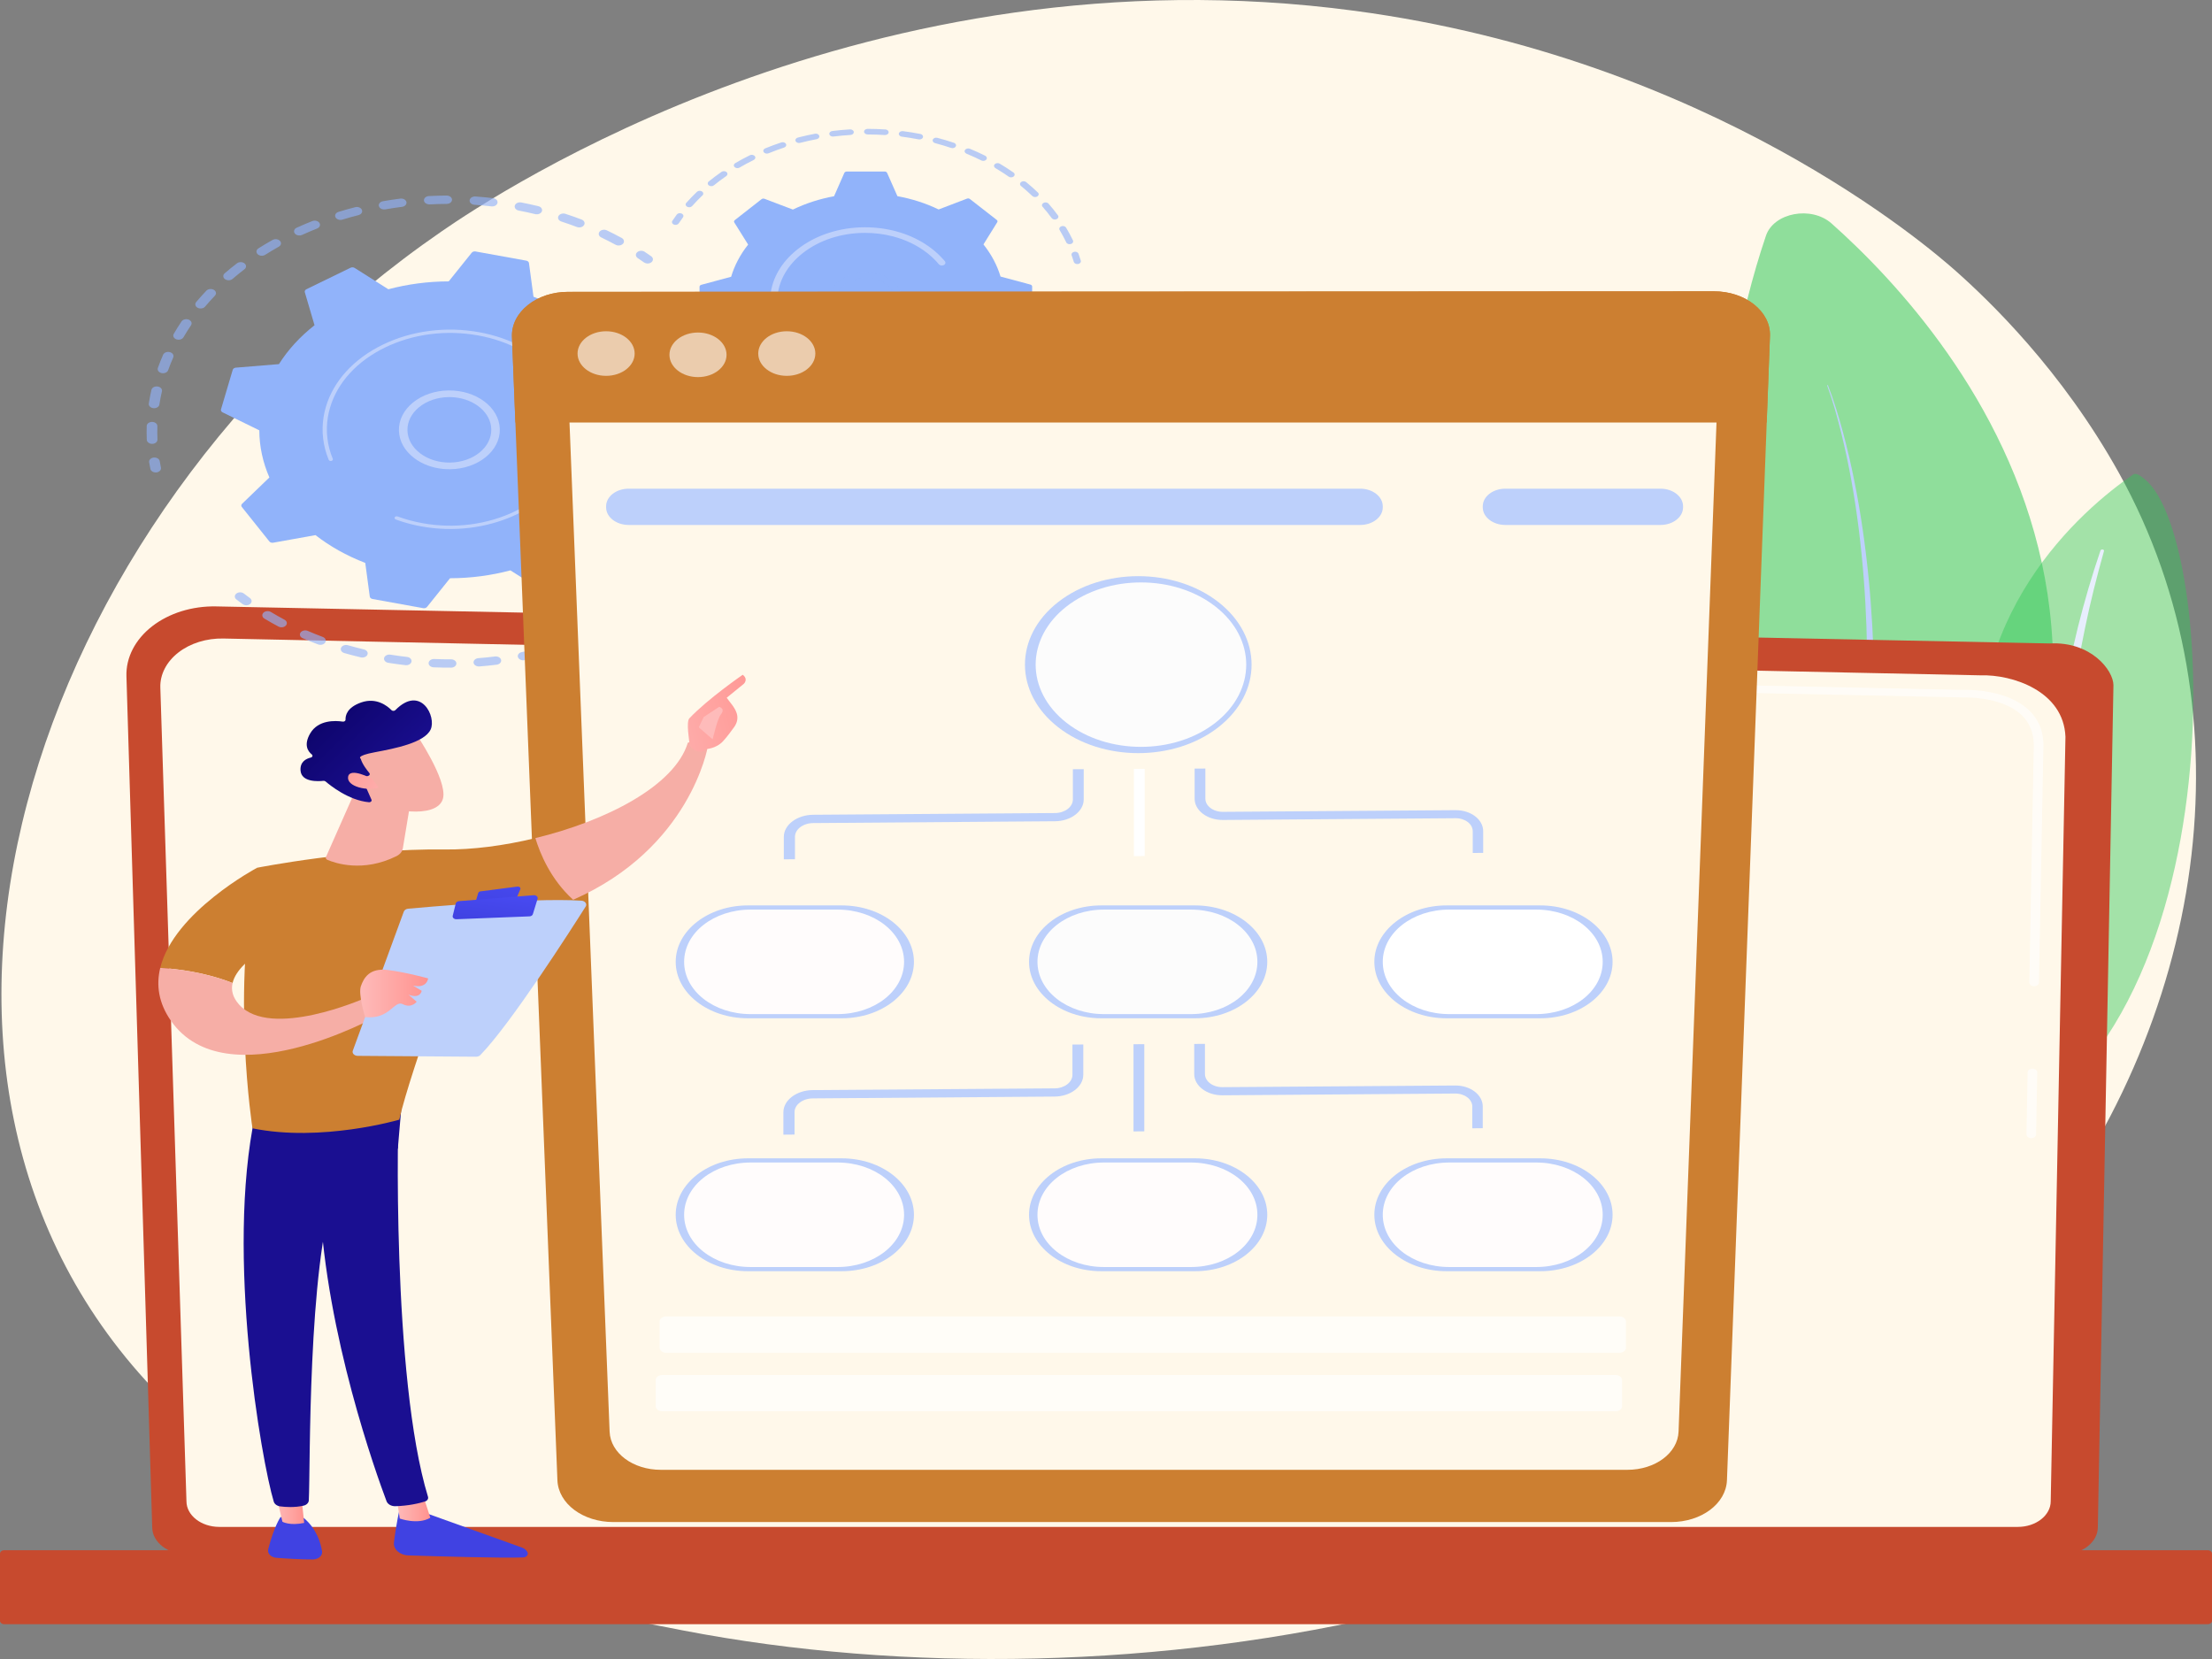 <svg width="288" height="216" viewBox="0 0 288 216" fill="none" xmlns="http://www.w3.org/2000/svg">
<rect x="0" y="0" width="288" height="216" fill="#808080" stroke="none"/>
<path d="M263.152 163.014C224.602 210.634 146.122 223.309 88.949 212.285C73.338 209.275 41.929 203.218 20.855 181.741C-19.617 140.495 2.912 67.736 57.542 30.095C64.577 25.247 113.019 -7.065 176.387 1.409C222.782 7.614 251.177 32.211 254.617 35.263C258.963 39.118 268.434 48.173 275.888 61.587C293.403 93.104 287.242 133.257 263.152 163.014Z" fill="#FFF8EA"/>
<path opacity="0.45" d="M279.224 62.382C278.763 62.021 278.149 61.489 277.737 61.774C271.072 66.368 254.96 80.1 257.977 103.863C261.763 133.677 253.018 144.632 242.385 151.354C244.688 151.472 249.053 151.518 253.949 150.242C291.877 140.358 289.103 70.087 279.224 62.382Z" fill="#34C85A"/>
<path d="M273.937 71.742C273.002 75.072 272.155 78.41 271.472 81.763C270.766 85.112 270.196 88.473 269.767 91.838C269.354 95.203 269.027 98.572 268.892 101.941C268.736 105.309 268.775 108.673 268.83 112.05C268.859 115.426 268.915 118.826 268.502 122.254C268.095 125.675 267.134 129.129 265.361 132.375C264.918 133.184 264.453 133.99 263.93 134.77C263.427 135.557 262.876 136.329 262.308 137.093C261.162 138.618 259.881 140.093 258.462 141.496C255.614 144.295 252.212 146.784 248.488 148.897C248.096 149.119 247.548 149.069 247.264 148.785C246.985 148.506 247.064 148.105 247.438 147.881L247.441 147.879C248.328 147.346 249.207 146.808 250.052 146.242C250.48 145.964 250.892 145.672 251.31 145.387C251.714 145.09 252.133 144.805 252.525 144.5C254.117 143.299 255.599 142.019 256.95 140.667C259.667 137.976 261.873 134.983 263.574 131.885C264.402 130.329 265.077 128.734 265.586 127.111C266.094 125.488 266.437 123.837 266.653 122.174C267.087 118.847 267.071 115.48 267.074 112.103C267.082 108.726 267.123 105.331 267.351 101.937C267.459 100.24 267.608 98.544 267.797 96.849C267.886 96.001 267.996 95.154 268.104 94.308C268.223 93.462 268.348 92.616 268.483 91.772C269.028 88.392 269.712 85.022 270.536 81.669C271.382 78.319 272.347 74.983 273.481 71.675C273.514 71.58 273.641 71.521 273.767 71.541C273.887 71.562 273.963 71.651 273.937 71.742Z" fill="url(#paint0_linear_1218_31122)"/>
<path opacity="0.55" d="M234.37 152.894C233.218 154.048 230.854 153.57 230.554 152.126C227.258 136.218 215.632 72.82 229.926 30.69C230.947 27.682 235.841 26.762 238.472 29.1C255.093 43.878 296.204 90.858 234.37 152.894Z" fill="#34C85A"/>
<path d="M238 50.174C238.795 52.205 239.406 54.272 239.97 56.347C240.522 58.423 241.014 60.509 241.429 62.606C242.275 66.797 242.868 71.018 243.29 75.249C243.707 79.479 243.933 83.723 244.004 87.967C244.076 92.211 243.946 96.458 243.708 100.699L243.497 103.88L243.214 107.057L243.069 108.646L242.887 110.232L242.519 113.404C241.939 117.627 241.311 121.848 240.473 126.046C238.854 134.448 236.734 142.793 234.158 151.052C234.014 151.515 233.416 151.799 232.823 151.686C232.23 151.573 231.866 151.106 232.011 150.643C232.012 150.64 232.015 150.632 232.016 150.629C234.746 142.451 237.026 134.179 238.808 125.84C239.729 121.673 240.44 117.481 241.104 113.285L241.535 110.132L241.75 108.555L241.926 106.975L242.273 103.815L242.549 100.651C242.873 96.429 243.089 92.201 243.106 87.97C243.123 83.739 242.984 79.507 242.655 75.283C242.322 71.059 241.817 66.842 241.06 62.65C240.688 60.553 240.241 58.464 239.732 56.385C239.212 54.308 238.643 52.233 237.894 50.201L237.893 50.199C237.884 50.176 237.902 50.151 237.931 50.144C237.959 50.137 237.991 50.151 238 50.174Z" fill="#BDD0FB"/>
<path d="M19.817 198.844C19.817 200.782 21.849 202.369 24.334 202.369H268.618C271.103 202.369 273.136 200.783 273.136 198.844L275.168 89.216C275.168 87.278 272.244 83.493 266.884 83.778L28.143 78.954C25.025 78.891 22.011 79.828 19.804 81.546C17.597 83.264 16.388 85.614 16.462 88.046L19.817 198.844Z" fill="#C74A2E"/>
<path d="M24.277 195.464C24.277 197.3 26.2 198.801 28.55 198.801H262.728C265.078 198.801 267.001 197.299 267.001 195.464L268.92 95.942C268.694 89.953 261.97 87.801 257.895 87.928L29.083 83.134C26.892 83.089 24.776 83.748 23.224 84.956C21.673 86.163 20.819 87.817 20.875 89.528L24.277 195.464Z" fill="#FFF8EA"/>
<g opacity="0.63">
<path d="M264.471 148.184C264.468 148.184 264.465 148.184 264.462 148.184C264.116 148.18 263.839 147.958 263.845 147.687L263.997 139.617C264.002 139.349 264.281 139.135 264.622 139.135C264.625 139.135 264.628 139.135 264.631 139.135C264.977 139.139 265.254 139.361 265.248 139.631L265.096 147.702C265.091 147.969 264.812 148.184 264.471 148.184Z" fill="white"/>
<path d="M264.843 128.405C264.84 128.405 264.837 128.405 264.834 128.405C264.488 128.401 264.211 128.178 264.217 127.909L264.798 96.997C264.787 95.161 264.073 93.694 262.676 92.649C260.068 90.698 255.929 90.797 255.754 90.804L182.621 89.272C182.275 89.265 182.002 89.04 182.012 88.77C182.021 88.5 182.287 88.27 182.655 88.295L255.744 89.826C256.199 89.806 260.607 89.746 263.543 91.943C265.194 93.178 266.037 94.88 266.05 97.001L265.469 127.924C265.463 128.191 265.185 128.405 264.843 128.405Z" fill="white"/>
</g>
<path d="M0.56 211.47H287.44C287.748 211.47 288 211.273 288 211.032V202.275C288 202.034 287.748 201.838 287.44 201.838H0.56C0.252 201.838 0 202.034 0 202.275V211.032C0 211.273 0.252 211.47 0.56 211.47Z" fill="#C74A2E"/>
<g opacity="0.64">
<path d="M20.18 61.508C19.882 61.479 19.632 61.299 19.582 61.056C19.522 60.766 19.468 60.475 19.419 60.182C19.37 59.886 19.638 59.613 20.018 59.574C20.396 59.535 20.746 59.745 20.797 60.042C20.843 60.324 20.896 60.604 20.953 60.884C21.014 61.179 20.757 61.457 20.378 61.505C20.311 61.514 20.244 61.515 20.18 61.508Z" fill="#91B3FA"/>
<path d="M19.718 57.784C19.386 57.751 19.124 57.534 19.112 57.264C19.086 56.666 19.082 56.06 19.102 55.462C19.112 55.162 19.43 54.926 19.814 54.934C20.2 54.941 20.5 55.19 20.49 55.49C20.471 56.066 20.475 56.651 20.5 57.228C20.513 57.527 20.214 57.778 19.83 57.789C19.792 57.789 19.755 57.788 19.718 57.784ZM19.977 53.144C19.599 53.106 19.329 52.838 19.375 52.542L19.406 52.347C19.491 51.821 19.596 51.287 19.718 50.759C19.786 50.464 20.141 50.266 20.524 50.322C20.902 50.375 21.153 50.656 21.084 50.951C20.967 51.461 20.865 51.976 20.783 52.484L20.753 52.671C20.707 52.968 20.361 53.181 19.981 53.144C19.98 53.144 19.978 53.144 19.977 53.144ZM21.136 48.59C21.103 48.587 21.069 48.581 21.036 48.574C20.666 48.494 20.451 48.195 20.554 47.906C20.76 47.328 20.99 46.75 21.239 46.185C21.364 45.902 21.759 45.752 22.121 45.849C22.484 45.946 22.678 46.254 22.553 46.538C22.314 47.082 22.092 47.641 21.892 48.198C21.798 48.461 21.473 48.624 21.136 48.59ZM23.168 44.227C23.101 44.22 23.034 44.206 22.969 44.183C22.62 44.059 22.465 43.738 22.624 43.465C22.94 42.922 23.282 42.377 23.639 41.847C23.819 41.582 24.238 41.481 24.577 41.62C24.916 41.76 25.046 42.088 24.868 42.353C24.523 42.864 24.193 43.389 23.888 43.914C23.758 44.135 23.462 44.257 23.168 44.227ZM26.037 40.161C25.936 40.151 25.835 40.123 25.744 40.076C25.423 39.912 25.334 39.576 25.544 39.325C25.966 38.825 26.411 38.328 26.87 37.847C27.099 37.607 27.533 37.557 27.842 37.736C28.149 37.915 28.212 38.255 27.983 38.495C27.541 38.959 27.111 39.438 26.705 39.92C26.556 40.1 26.292 40.186 26.037 40.161ZM29.679 36.487C29.543 36.474 29.41 36.428 29.301 36.351C29.017 36.15 28.996 35.807 29.253 35.585C29.768 35.141 30.306 34.703 30.852 34.284C31.126 34.074 31.565 34.078 31.834 34.291C32.102 34.505 32.098 34.848 31.825 35.058C31.298 35.462 30.779 35.884 30.282 36.312C30.124 36.45 29.897 36.509 29.679 36.487ZM33.999 33.295C33.828 33.278 33.665 33.211 33.548 33.098C33.306 32.866 33.353 32.524 33.65 32.335C34.246 31.958 34.863 31.59 35.485 31.242C35.797 31.067 36.23 31.123 36.454 31.366C36.677 31.609 36.607 31.948 36.294 32.122C35.695 32.458 35.1 32.814 34.525 33.178C34.371 33.275 34.181 33.312 33.999 33.295ZM38.892 30.655C38.685 30.634 38.493 30.542 38.38 30.39C38.186 30.132 38.298 29.799 38.63 29.648C39.292 29.347 39.973 29.057 40.655 28.787C40.996 28.651 41.415 28.757 41.588 29.024C41.762 29.291 41.626 29.617 41.284 29.753C40.626 30.014 39.968 30.294 39.33 30.585C39.192 30.647 39.038 30.669 38.892 30.655ZM44.242 28.629C43.998 28.605 43.779 28.48 43.682 28.289C43.543 28.01 43.717 27.696 44.074 27.586C44.786 27.367 45.516 27.162 46.244 26.976C46.608 26.883 47 27.038 47.119 27.323C47.238 27.608 47.04 27.914 46.675 28.007C45.973 28.186 45.269 28.384 44.582 28.595C44.471 28.63 44.354 28.64 44.242 28.629ZM80.458 31.961C80.35 31.951 80.243 31.92 80.148 31.868C79.543 31.539 78.916 31.218 78.285 30.916C77.958 30.76 77.856 30.426 78.056 30.17C78.257 29.915 78.684 29.835 79.011 29.991C79.665 30.304 80.315 30.637 80.943 30.979C81.257 31.15 81.334 31.488 81.115 31.734C80.962 31.905 80.706 31.985 80.458 31.961ZM49.923 27.267C49.642 27.24 49.4 27.077 49.333 26.848C49.249 26.556 49.485 26.265 49.859 26.2C50.605 26.07 51.367 25.955 52.121 25.859C52.498 25.81 52.856 26.012 52.919 26.307C52.98 26.603 52.723 26.881 52.344 26.93C51.618 27.023 50.883 27.134 50.163 27.259C50.082 27.273 50.001 27.275 49.923 27.267ZM75.331 29.607C75.258 29.6 75.185 29.583 75.114 29.557C74.45 29.304 73.767 29.063 73.086 28.841C72.732 28.726 72.564 28.408 72.712 28.132C72.859 27.855 73.264 27.724 73.62 27.84C74.327 28.07 75.035 28.32 75.723 28.582C76.068 28.714 76.211 29.038 76.042 29.307C75.909 29.521 75.619 29.636 75.331 29.607ZM55.803 26.606C55.48 26.574 55.221 26.367 55.199 26.104C55.174 25.805 55.464 25.547 55.847 25.527C56.612 25.488 57.388 25.466 58.153 25.463C58.535 25.461 58.849 25.703 58.851 26.002C58.854 26.302 58.545 26.546 58.161 26.548C57.423 26.552 56.675 26.573 55.937 26.61C55.891 26.612 55.847 26.611 55.803 26.606ZM69.802 27.899C69.762 27.895 69.723 27.888 69.684 27.879C68.978 27.709 68.256 27.552 67.537 27.415C67.165 27.343 66.937 27.049 67.028 26.759C67.12 26.468 67.496 26.29 67.868 26.361C68.612 26.504 69.36 26.666 70.092 26.842C70.459 26.931 70.664 27.234 70.551 27.521C70.451 27.777 70.13 27.933 69.802 27.899ZM61.748 26.662C61.38 26.625 61.112 26.367 61.145 26.076C61.179 25.778 61.517 25.558 61.899 25.584C62.658 25.637 63.427 25.708 64.191 25.796C64.57 25.84 64.832 26.116 64.775 26.412C64.72 26.708 64.354 26.917 63.987 26.869C63.251 26.784 62.509 26.715 61.776 26.663C61.766 26.663 61.757 26.663 61.748 26.662Z" fill="#91B3FA"/>
<path d="M84.23 34.303C84.094 34.29 83.963 34.245 83.853 34.168C83.584 33.978 83.311 33.791 83.034 33.607C82.743 33.412 82.707 33.07 82.955 32.842C83.204 32.615 83.642 32.587 83.934 32.781C84.221 32.972 84.504 33.165 84.784 33.363C85.068 33.563 85.091 33.906 84.833 34.129C84.675 34.266 84.448 34.325 84.23 34.303Z" fill="#91B3FA"/>
</g>
<g opacity="0.64">
<path d="M96.976 55.358C96.646 55.326 96.386 55.112 96.371 54.845C96.355 54.561 96.333 54.278 96.306 53.996C96.278 53.697 96.565 53.437 96.948 53.415C97.328 53.394 97.663 53.617 97.692 53.916C97.719 54.209 97.741 54.503 97.758 54.797C97.775 55.096 97.478 55.349 97.096 55.363C97.055 55.363 97.014 55.362 96.976 55.358Z" fill="#91B3FA"/>
<path d="M52.804 86.605C52.8 86.604 52.795 86.604 52.791 86.603C52.125 86.527 51.454 86.437 50.796 86.335L50.554 86.297C50.178 86.237 49.936 85.95 50.012 85.657C50.09 85.363 50.464 85.176 50.831 85.235L51.065 85.271C51.702 85.37 52.349 85.457 52.991 85.53C53.371 85.573 53.633 85.848 53.578 86.145C53.523 86.438 53.178 86.642 52.804 86.605ZM56.41 86.882C56.053 86.847 55.786 86.602 55.805 86.317C55.825 86.018 56.151 85.788 56.534 85.803C57.261 85.832 57.997 85.846 58.724 85.842C59.107 85.84 59.42 86.081 59.422 86.381C59.425 86.68 59.116 86.924 58.732 86.927C57.979 86.93 57.215 86.917 56.461 86.886C56.444 86.886 56.427 86.884 56.41 86.882ZM47.091 85.609C47.053 85.605 47.015 85.599 46.976 85.589C46.252 85.418 45.528 85.228 44.822 85.026C44.462 84.923 44.277 84.611 44.409 84.33C44.541 84.049 44.941 83.904 45.301 84.008C45.982 84.204 46.681 84.387 47.379 84.552C47.746 84.638 47.953 84.941 47.842 85.228C47.743 85.485 47.422 85.641 47.091 85.609ZM62.259 86.77C61.946 86.739 61.69 86.543 61.656 86.287C61.617 85.989 61.896 85.723 62.277 85.693C63.001 85.636 63.731 85.561 64.448 85.472C64.826 85.424 65.183 85.626 65.243 85.922C65.304 86.217 65.047 86.495 64.668 86.543C63.925 86.635 63.167 86.713 62.417 86.772C62.363 86.776 62.31 86.776 62.259 86.77ZM41.635 83.954C41.563 83.947 41.491 83.931 41.423 83.905C40.742 83.65 40.062 83.377 39.403 83.093C39.068 82.948 38.946 82.618 39.131 82.357C39.317 82.095 39.738 81.999 40.075 82.144C40.712 82.419 41.367 82.683 42.023 82.928C42.369 83.057 42.514 83.381 42.349 83.651C42.216 83.867 41.923 83.983 41.635 83.954ZM68.019 85.966C67.745 85.939 67.507 85.784 67.434 85.564C67.338 85.274 67.561 84.978 67.931 84.903C68.634 84.762 69.341 84.601 70.033 84.427C70.398 84.336 70.789 84.492 70.906 84.777C71.023 85.062 70.823 85.368 70.458 85.459C69.741 85.64 69.008 85.805 68.28 85.953C68.192 85.97 68.104 85.974 68.019 85.966ZM36.564 81.671C36.459 81.66 36.355 81.631 36.261 81.581C35.638 81.249 35.019 80.898 34.422 80.538C34.119 80.355 34.062 80.014 34.297 79.777C34.532 79.54 34.969 79.497 35.271 79.679C35.846 80.026 36.443 80.364 37.044 80.685C37.36 80.854 37.442 81.191 37.225 81.438C37.073 81.613 36.814 81.696 36.564 81.671ZM73.554 84.489C73.318 84.466 73.103 84.348 73.002 84.165C72.852 83.89 73.014 83.571 73.367 83.453C74.037 83.229 74.705 82.987 75.354 82.734C75.697 82.6 76.114 82.71 76.285 82.978C76.456 83.246 76.317 83.572 75.974 83.705C75.301 83.966 74.608 84.217 73.915 84.45C73.796 84.488 73.673 84.501 73.554 84.489ZM78.742 82.377C78.542 82.357 78.355 82.27 78.24 82.126C78.037 81.872 78.138 81.537 78.463 81.379C79.081 81.08 79.696 80.761 80.29 80.436C80.603 80.263 81.037 80.323 81.257 80.567C81.478 80.812 81.403 81.15 81.088 81.323C80.473 81.661 79.835 81.99 79.195 82.302C79.055 82.368 78.895 82.392 78.742 82.377ZM83.466 79.681C83.3 79.665 83.143 79.602 83.026 79.496C82.777 79.268 82.812 78.926 83.103 78.731C83.656 78.363 84.203 77.976 84.729 77.583C85.006 77.376 85.445 77.383 85.711 77.599C85.976 77.815 85.967 78.158 85.69 78.366C85.145 78.774 84.578 79.174 84.004 79.556C83.85 79.659 83.653 79.7 83.466 79.681ZM87.618 76.46C87.487 76.447 87.359 76.404 87.252 76.332C86.961 76.136 86.93 75.794 87.181 75.567C87.657 75.138 88.123 74.692 88.567 74.24C88.802 74.002 89.238 73.959 89.541 74.14C89.846 74.323 89.902 74.663 89.669 74.901C89.209 75.368 88.725 75.831 88.232 76.277C88.073 76.42 87.841 76.483 87.618 76.46ZM91.1 72.785C91.003 72.776 90.907 72.75 90.819 72.706C90.495 72.547 90.397 72.212 90.6 71.959C90.987 71.478 91.362 70.981 91.713 70.482C91.897 70.219 92.32 70.124 92.656 70.268C92.992 70.412 93.115 70.742 92.929 71.004C92.565 71.522 92.178 72.037 91.776 72.536C91.627 72.721 91.36 72.812 91.1 72.785ZM93.827 68.74C93.763 68.733 93.701 68.72 93.638 68.699C93.286 68.58 93.125 68.261 93.276 67.986C93.565 67.465 93.838 66.93 94.087 66.397C94.219 66.116 94.617 65.971 94.978 66.074C95.338 66.177 95.523 66.489 95.391 66.77C95.132 67.323 94.85 67.876 94.551 68.417C94.425 68.644 94.126 68.77 93.827 68.74ZM95.735 64.42C95.706 64.417 95.676 64.413 95.646 64.406C95.275 64.331 95.053 64.034 95.151 63.744C95.336 63.195 95.502 62.634 95.647 62.077C95.723 61.784 96.091 61.591 96.465 61.654C96.841 61.713 97.084 61.999 97.007 62.292C96.858 62.869 96.685 63.45 96.494 64.019C96.404 64.286 96.075 64.454 95.735 64.42ZM96.792 59.926C96.418 59.889 96.149 59.624 96.189 59.33C96.268 58.766 96.325 58.192 96.361 57.624C96.38 57.325 96.706 57.094 97.089 57.109C97.474 57.126 97.767 57.379 97.748 57.678C97.71 58.266 97.651 58.861 97.571 59.446C97.53 59.743 97.187 59.959 96.806 59.927C96.801 59.927 96.797 59.926 96.792 59.926Z" fill="#91B3FA"/>
<path d="M31.978 78.801C31.838 78.787 31.703 78.74 31.592 78.659C31.317 78.458 31.046 78.254 30.778 78.047C30.506 77.837 30.504 77.494 30.773 77.281C31.043 77.068 31.482 77.066 31.755 77.277C32.013 77.477 32.275 77.674 32.54 77.867C32.82 78.072 32.835 78.415 32.573 78.634C32.415 78.766 32.192 78.823 31.978 78.801Z" fill="#91B3FA"/>
</g>
<path d="M35.073 70.499C35.178 70.629 35.377 70.695 35.571 70.66L41.074 69.672C42.943 71.125 45.122 72.355 47.556 73.291L48.145 77.673C48.166 77.828 48.309 77.954 48.502 77.989L55.1 79.182C55.293 79.217 55.492 79.152 55.598 79.022L58.593 75.287C61.307 75.281 63.956 74.925 66.453 74.262L70.841 77.037C70.994 77.135 71.21 77.144 71.378 77.062L77.124 74.263C77.292 74.18 77.375 74.025 77.33 73.874L76.066 69.576C77.926 68.117 79.501 66.415 80.7 64.514L86.312 64.054C86.508 64.038 86.671 63.926 86.715 63.775L88.243 58.623C88.288 58.473 88.205 58.316 88.038 58.234L83.256 55.895C83.249 53.776 82.792 51.707 81.943 49.757L85.497 46.331C85.621 46.211 85.634 46.042 85.529 45.911L81.944 41.424C81.839 41.293 81.639 41.228 81.446 41.263L75.943 42.25C74.074 40.797 71.895 39.568 69.46 38.632L68.871 34.249C68.851 34.096 68.708 33.969 68.514 33.934L61.917 32.741C61.724 32.706 61.524 32.77 61.419 32.901L58.423 36.635C55.71 36.641 53.06 36.998 50.564 37.661L46.176 34.885C46.022 34.788 45.806 34.778 45.639 34.86L39.893 37.66C39.725 37.742 39.642 37.898 39.686 38.048L40.951 42.346C39.09 43.806 37.516 45.508 36.317 47.408L30.705 47.868C30.509 47.885 30.346 47.996 30.301 48.147L28.773 53.299C28.729 53.45 28.811 53.606 28.979 53.688L33.761 56.027C33.768 58.147 34.225 60.216 35.074 62.165L31.52 65.592C31.395 65.712 31.382 65.88 31.487 66.011L35.073 70.499Z" fill="#91B3FA"/>
<path d="M57.665 61.052C56.275 60.914 54.984 60.434 53.956 59.662C52.69 58.713 51.974 57.435 51.94 56.065C51.905 54.696 52.556 53.397 53.771 52.409C54.988 51.421 56.623 50.862 58.377 50.835C62.001 50.779 65.002 53.035 65.075 55.862C65.146 58.69 62.258 61.037 58.637 61.093C58.309 61.098 57.984 61.084 57.665 61.052ZM59.2 51.735C58.938 51.709 58.671 51.698 58.4 51.702C56.942 51.725 55.583 52.189 54.572 53.01C53.562 53.831 53.022 54.91 53.05 56.048C53.079 57.187 53.674 58.248 54.725 59.037C55.776 59.826 57.156 60.248 58.616 60.226C61.625 60.179 64.025 58.23 63.965 55.88C63.911 53.742 61.839 51.997 59.2 51.735Z" fill="#BDD0FB"/>
<path d="M56.538 68.772C55.984 68.717 55.43 68.639 54.875 68.54C54.052 68.391 53.244 68.194 52.464 67.951C52.457 67.949 52.451 67.947 52.445 67.945C52.41 67.934 52.376 67.923 52.343 67.912C52.338 67.911 52.333 67.909 52.329 67.908C52.325 67.906 52.32 67.905 52.316 67.903C52.299 67.898 52.283 67.893 52.266 67.888C52.264 67.887 52.261 67.886 52.258 67.885C52.251 67.883 52.245 67.881 52.238 67.879C52.236 67.878 52.234 67.878 52.231 67.877C52.182 67.861 52.132 67.844 52.084 67.828C52.066 67.823 52.049 67.816 52.031 67.81C51.924 67.775 51.818 67.737 51.713 67.7C51.652 67.679 51.592 67.657 51.532 67.635C51.42 67.593 51.36 67.502 51.374 67.412C51.378 67.39 51.386 67.367 51.398 67.346C51.463 67.238 51.628 67.192 51.767 67.243C52.796 67.621 53.883 67.914 55 68.116C59.18 68.873 63.487 68.311 67.127 66.537C70.767 64.763 73.306 61.988 74.273 58.724C74.397 58.304 74.494 57.884 74.562 57.466C75.587 51.164 70.339 45.135 62.247 43.672C58.067 42.917 53.76 43.477 50.12 45.251C46.48 47.025 43.941 49.8 42.974 53.065C42.85 53.481 42.754 53.899 42.686 54.319C42.389 56.141 42.607 57.993 43.33 59.741C43.343 59.773 43.346 59.805 43.341 59.836C43.328 59.916 43.257 59.988 43.151 60.014C43.005 60.052 42.849 59.989 42.801 59.875C42.052 58.066 41.827 56.15 42.134 54.265C42.204 53.83 42.303 53.397 42.431 52.967C43.433 49.59 46.058 46.719 49.824 44.884C53.59 43.049 58.048 42.469 62.371 43.251C70.744 44.764 76.173 51.001 75.112 57.521C75.042 57.954 74.943 58.388 74.814 58.822C72.876 65.36 64.888 69.601 56.538 68.772Z" fill="#BDD0FB"/>
<g opacity="0.64">
<path d="M139.134 47.356C139.291 47.456 139.351 47.627 139.269 47.78C139.116 48.064 138.956 48.346 138.787 48.626C138.677 48.808 138.399 48.886 138.166 48.8C137.933 48.714 137.833 48.497 137.943 48.315C138.107 48.045 138.261 47.772 138.409 47.498C138.509 47.312 138.783 47.225 139.02 47.303C139.062 47.317 139.1 47.335 139.134 47.356Z" fill="#91B3FA"/>
<path d="M137.591 49.786C137.766 49.897 137.816 50.094 137.7 50.251C137.312 50.778 136.889 51.3 136.447 51.8C136.3 51.966 136.01 52.007 135.797 51.893C135.584 51.776 135.533 51.552 135.678 51.386C136.107 50.902 136.515 50.397 136.891 49.887C137.02 49.713 137.306 49.653 137.529 49.753C137.552 49.763 137.572 49.774 137.591 49.786ZM134.969 52.751L134.97 52.751C135.169 52.879 135.199 53.108 135.035 53.264C134.63 53.65 134.206 54.027 133.773 54.388C133.674 54.47 133.575 54.552 133.475 54.633C133.297 54.778 133.004 54.783 132.816 54.642C132.63 54.503 132.626 54.272 132.804 54.127C132.901 54.048 132.997 53.969 133.094 53.89C133.512 53.541 133.923 53.175 134.314 52.802C134.476 52.647 134.769 52.624 134.969 52.751ZM131.765 55.342C131.785 55.355 131.804 55.368 131.82 55.384C131.99 55.535 131.972 55.765 131.779 55.898C131.191 56.302 130.577 56.69 129.956 57.052C129.75 57.172 129.458 57.138 129.303 56.977C129.149 56.815 129.192 56.587 129.399 56.467C130 56.117 130.594 55.742 131.162 55.351C131.337 55.232 131.591 55.232 131.765 55.342ZM128.066 57.494C128.105 57.519 128.14 57.549 128.168 57.584C128.304 57.754 128.238 57.98 128.019 58.086C127.357 58.408 126.67 58.712 125.978 58.99C125.749 59.082 125.469 59.013 125.35 58.832C125.232 58.653 125.322 58.433 125.552 58.342C126.221 58.073 126.885 57.779 127.525 57.467C127.699 57.383 127.917 57.399 128.066 57.494ZM123.963 59.142C124.021 59.179 124.069 59.227 124.099 59.285C124.197 59.471 124.085 59.684 123.846 59.761C123.127 59.993 122.385 60.206 121.642 60.392C121.397 60.453 121.135 60.348 121.055 60.155C120.977 59.964 121.112 59.759 121.358 59.697C122.077 59.517 122.794 59.312 123.49 59.087C123.654 59.034 123.835 59.06 123.963 59.142ZM119.57 60.241C119.647 60.291 119.705 60.36 119.73 60.441C119.788 60.637 119.631 60.833 119.381 60.879C118.623 61.016 117.847 61.131 117.074 61.219C116.819 61.249 116.582 61.11 116.545 60.912C116.507 60.713 116.684 60.528 116.938 60.498C117.686 60.412 118.438 60.302 119.169 60.169C119.315 60.142 119.461 60.172 119.57 60.241ZM115.005 60.766C115.102 60.827 115.167 60.919 115.176 61.025C115.193 61.225 114.998 61.399 114.741 61.412C113.962 61.452 113.172 61.466 112.395 61.455C112.136 61.452 111.932 61.286 111.937 61.084C111.941 60.883 112.154 60.723 112.412 60.727C113.164 60.737 113.928 60.723 114.682 60.685C114.803 60.679 114.917 60.71 115.005 60.766ZM110.392 60.704C110.509 60.779 110.579 60.896 110.563 61.023C110.537 61.223 110.309 61.37 110.053 61.349C109.277 61.29 108.495 61.204 107.729 61.095C107.477 61.058 107.308 60.868 107.354 60.671C107.401 60.473 107.644 60.342 107.897 60.378C108.638 60.484 109.395 60.567 110.144 60.625C110.239 60.632 110.324 60.661 110.392 60.704ZM87.312 47.498C87.369 47.534 87.415 47.581 87.446 47.637C87.742 48.178 88.073 48.716 88.425 49.237C88.546 49.415 88.458 49.635 88.23 49.729C88.002 49.824 87.721 49.755 87.6 49.577C87.235 49.039 86.894 48.483 86.587 47.923C86.486 47.738 86.595 47.524 86.832 47.445C86.998 47.391 87.181 47.416 87.312 47.498ZM105.856 60.058C105.995 60.146 106.061 60.292 106.013 60.436C105.945 60.63 105.689 60.745 105.44 60.693C104.687 60.535 103.934 60.35 103.202 60.145C102.96 60.077 102.833 59.868 102.92 59.679C103.007 59.49 103.274 59.391 103.517 59.459C104.225 59.657 104.954 59.836 105.682 59.989C105.748 60.003 105.806 60.027 105.856 60.058ZM89.472 50.682C89.509 50.706 89.542 50.734 89.57 50.767C89.975 51.262 90.414 51.751 90.872 52.219C91.028 52.379 90.989 52.608 90.784 52.73C90.579 52.852 90.287 52.821 90.13 52.662C89.656 52.178 89.203 51.673 88.784 51.161C88.645 50.991 88.708 50.766 88.925 50.658C89.1 50.571 89.32 50.586 89.472 50.682ZM101.517 58.841C101.678 58.944 101.736 59.121 101.647 59.275C101.54 59.458 101.263 59.539 101.029 59.455C100.321 59.204 99.617 58.925 98.936 58.628C98.707 58.529 98.632 58.307 98.757 58.131C98.882 57.956 99.167 57.893 99.391 57.991C100.05 58.279 100.732 58.549 101.416 58.792C101.452 58.805 101.487 58.822 101.517 58.841ZM92.272 53.545C92.291 53.557 92.308 53.57 92.323 53.584C92.828 54.02 93.362 54.446 93.913 54.851C94.1 54.989 94.109 55.22 93.933 55.366C93.756 55.513 93.463 55.518 93.273 55.382C92.705 54.964 92.152 54.523 91.631 54.072C91.459 53.923 91.474 53.693 91.665 53.557C91.838 53.435 92.096 53.434 92.272 53.545ZM97.491 57.083C97.677 57.201 97.719 57.411 97.584 57.568C97.44 57.735 97.149 57.78 96.936 57.667C96.291 57.328 95.655 56.964 95.045 56.583C95.044 56.582 95.043 56.581 95.042 56.58C94.844 56.454 94.812 56.227 94.973 56.07C95.133 55.913 95.427 55.887 95.629 56.013C96.219 56.381 96.835 56.734 97.459 57.062C97.469 57.069 97.48 57.076 97.491 57.083Z" fill="#91B3FA"/>
<path d="M86.136 44.92C86.208 44.966 86.262 45.028 86.29 45.102C86.395 45.388 86.508 45.673 86.629 45.957C86.71 46.148 86.579 46.354 86.334 46.417C86.089 46.481 85.825 46.378 85.744 46.187C85.619 45.893 85.502 45.599 85.393 45.302C85.321 45.109 85.465 44.907 85.713 44.852C85.865 44.818 86.022 44.847 86.136 44.92Z" fill="#91B3FA"/>
</g>
<g opacity="0.64">
<path d="M88.812 27.837C88.987 27.948 89.037 28.145 88.921 28.301C88.729 28.56 88.545 28.821 88.368 29.085C88.248 29.264 87.966 29.332 87.737 29.239C87.509 29.146 87.421 28.924 87.541 28.747C87.725 28.474 87.915 28.204 88.114 27.936C88.243 27.762 88.529 27.703 88.752 27.804C88.773 27.813 88.793 27.824 88.812 27.837Z" fill="#91B3FA"/>
<path d="M130.92 21.772C131.275 22 131.61 22.221 131.948 22.456C132.141 22.59 132.157 22.821 131.985 22.971C131.814 23.122 131.518 23.133 131.327 23C131.001 22.772 130.666 22.537 130.332 22.337C130.091 22.184 129.848 22.035 129.603 21.89C129.403 21.773 129.359 21.54 129.514 21.379C129.67 21.219 129.962 21.188 130.168 21.31C130.42 21.459 130.671 21.614 130.92 21.772ZM128.316 20.302C128.498 20.418 128.543 20.624 128.415 20.781C128.276 20.95 127.987 21 127.77 20.892C127.146 20.579 126.497 20.284 125.842 20.013C125.611 19.918 125.527 19.698 125.648 19.52C125.768 19.342 126.051 19.275 126.279 19.369C126.957 19.65 127.628 19.955 128.274 20.278C128.289 20.285 128.304 20.294 128.316 20.302ZM133.565 23.68C133.58 23.689 133.594 23.7 133.608 23.711C134.137 24.144 134.65 24.599 135.134 25.064C135.297 25.221 135.266 25.45 135.066 25.577C134.866 25.704 134.574 25.681 134.409 25.524C133.94 25.073 133.444 24.632 132.932 24.213C132.755 24.068 132.761 23.837 132.948 23.698C133.119 23.571 133.384 23.565 133.565 23.68ZM124.308 18.642C124.465 18.742 124.526 18.916 124.441 19.069C124.339 19.254 124.065 19.339 123.829 19.259C123.149 19.031 122.446 18.821 121.744 18.636C121.503 18.572 121.369 18.365 121.451 18.174C121.533 17.984 121.798 17.881 122.042 17.945C122.769 18.137 123.494 18.353 124.198 18.59C124.237 18.604 124.275 18.621 124.308 18.642ZM136.425 26.434C136.459 26.456 136.49 26.481 136.515 26.511C136.949 27.006 137.362 27.52 137.742 28.039C137.87 28.214 137.793 28.436 137.568 28.536C137.344 28.636 137.059 28.574 136.932 28.401C136.564 27.898 136.165 27.401 135.745 26.923C135.599 26.757 135.654 26.53 135.867 26.416C136.042 26.323 136.269 26.334 136.425 26.434ZM120.008 17.511C120.144 17.598 120.212 17.74 120.167 17.882C120.104 18.077 119.851 18.196 119.601 18.147C118.882 18.007 118.147 17.889 117.414 17.794C117.161 17.762 116.988 17.574 117.03 17.375C117.071 17.176 117.311 17.043 117.566 17.075C118.324 17.173 119.084 17.295 119.827 17.44C119.895 17.454 119.957 17.478 120.008 17.511ZM138.677 29.512C138.73 29.545 138.774 29.589 138.805 29.64C139.129 30.182 139.431 30.742 139.698 31.303C139.789 31.492 139.666 31.701 139.424 31.771C139.183 31.842 138.913 31.746 138.824 31.557C138.564 31.014 138.273 30.472 137.96 29.948C137.851 29.766 137.951 29.548 138.185 29.463C138.352 29.404 138.542 29.427 138.677 29.512ZM115.529 16.935C115.646 17.008 115.713 17.123 115.7 17.248C115.678 17.448 115.453 17.597 115.196 17.581C114.459 17.533 113.708 17.507 112.964 17.506C112.706 17.506 112.498 17.342 112.498 17.141C112.499 16.939 112.709 16.777 112.966 16.778C113.735 16.779 114.511 16.805 115.274 16.854C115.372 16.86 115.46 16.89 115.529 16.935ZM110.991 16.926C111.086 16.987 111.152 17.077 111.162 17.181C111.182 17.382 110.989 17.557 110.732 17.572C109.995 17.616 109.248 17.685 108.514 17.777C108.259 17.809 108.021 17.674 107.98 17.474C107.939 17.276 108.113 17.089 108.367 17.057C109.126 16.963 109.898 16.892 110.66 16.845C110.785 16.838 110.902 16.869 110.991 16.926ZM106.508 17.484C106.585 17.532 106.642 17.6 106.667 17.68C106.728 17.876 106.574 18.073 106.324 18.12C105.602 18.257 104.88 18.418 104.176 18.6C103.931 18.664 103.669 18.56 103.586 18.369C103.505 18.178 103.639 17.972 103.883 17.909C104.611 17.721 105.357 17.553 106.103 17.413C106.251 17.385 106.399 17.414 106.508 17.484ZM102.198 18.597C102.255 18.634 102.302 18.681 102.333 18.737C102.433 18.922 102.323 19.137 102.085 19.215C101.4 19.441 100.72 19.692 100.064 19.96C99.836 20.053 99.555 19.984 99.435 19.806C99.316 19.627 99.404 19.407 99.632 19.314C100.31 19.037 101.013 18.779 101.721 18.544C101.886 18.49 102.068 18.514 102.198 18.597ZM98.175 20.24C98.212 20.264 98.247 20.294 98.275 20.328C98.412 20.498 98.347 20.723 98.129 20.83C97.502 21.139 96.884 21.472 96.291 21.82C96.084 21.941 95.789 21.907 95.637 21.747C95.483 21.586 95.524 21.358 95.729 21.237C96.343 20.877 96.983 20.532 97.63 20.213C97.804 20.128 98.023 20.143 98.175 20.24ZM94.544 22.367C94.564 22.38 94.582 22.394 94.599 22.409C94.77 22.559 94.753 22.789 94.559 22.923C94.004 23.308 93.462 23.714 92.948 24.131C92.77 24.276 92.468 24.278 92.289 24.141C92.103 24.002 92.097 23.771 92.276 23.626C92.806 23.195 93.367 22.776 93.941 22.378C94.115 22.258 94.371 22.257 94.544 22.367ZM91.397 24.922C91.598 25.049 91.627 25.279 91.465 25.434L91.411 25.486C90.961 25.919 90.526 26.37 90.119 26.828C89.972 26.994 89.682 27.035 89.47 26.92C89.255 26.805 89.206 26.579 89.352 26.413C89.772 25.939 90.222 25.472 90.687 25.026L90.741 24.974C90.904 24.818 91.198 24.794 91.397 24.922Z" fill="#91B3FA"/>
<path d="M140.269 32.856C140.341 32.902 140.396 32.965 140.423 33.04C140.53 33.337 140.629 33.636 140.72 33.936C140.78 34.132 140.625 34.328 140.374 34.375C140.124 34.421 139.873 34.3 139.812 34.104C139.724 33.814 139.628 33.525 139.524 33.238C139.453 33.044 139.598 32.843 139.846 32.788C140.001 32.754 140.156 32.783 140.269 32.856Z" fill="#91B3FA"/>
</g>
<path d="M134.385 37.3C134.385 37.188 134.293 37.087 134.157 37.051L130.269 36.007C129.829 34.548 129.089 33.132 128.045 31.822L129.84 28.936C129.904 28.835 129.877 28.714 129.775 28.634L126.285 25.913C126.183 25.833 126.027 25.813 125.898 25.863L122.207 27.271C120.527 26.458 118.713 25.882 116.843 25.542L115.5 22.508C115.452 22.402 115.324 22.33 115.18 22.33L110.25 22.334C110.106 22.334 109.977 22.406 109.93 22.512L108.594 25.549C106.725 25.892 104.912 26.47 103.234 27.285L99.539 25.883C99.409 25.834 99.254 25.854 99.152 25.934L95.668 28.66C95.566 28.739 95.54 28.861 95.603 28.962L97.406 31.845C96.366 33.156 95.628 34.572 95.193 36.033L91.307 37.082C91.171 37.119 91.08 37.219 91.08 37.331L91.085 41.182C91.085 41.294 91.176 41.395 91.313 41.431L95.201 42.475C95.64 43.935 96.381 45.35 97.425 46.66L95.629 49.546C95.566 49.648 95.593 49.768 95.695 49.848L99.185 52.569C99.287 52.649 99.443 52.669 99.572 52.619L103.263 51.212C104.943 52.024 106.756 52.6 108.626 52.94L109.97 55.974C110.017 56.08 110.145 56.151 110.289 56.151L115.22 56.147C115.364 56.147 115.493 56.076 115.539 55.969L116.876 52.933C118.745 52.59 120.558 52.011 122.235 51.196L125.931 52.599C126.061 52.648 126.215 52.627 126.317 52.547L129.801 49.822C129.903 49.742 129.929 49.62 129.865 49.52L128.063 46.637C129.103 45.325 129.84 43.909 130.276 42.449L134.162 41.4C134.297 41.363 134.389 41.263 134.389 41.15L134.385 37.3Z" fill="#91B3FA"/>
<path opacity="0.56" d="M115.796 36.309C117.627 37.474 118.14 39.547 116.897 41.178C116.234 42.046 115.178 42.662 113.924 42.91C112.67 43.157 111.366 43.009 110.254 42.492C109.145 41.976 108.355 41.15 108.036 40.171C107.718 39.191 107.908 38.173 108.57 37.305C109.937 35.513 112.918 34.923 115.212 35.99C115.42 36.087 115.615 36.194 115.796 36.309ZM110.261 41.609C110.408 41.702 110.565 41.789 110.732 41.867C111.63 42.284 112.682 42.404 113.695 42.203C114.708 42.003 115.56 41.506 116.096 40.806C117.199 39.358 116.592 37.479 114.736 36.617C112.883 35.756 110.477 36.232 109.373 37.679C108.368 38.995 108.783 40.669 110.261 41.609Z" fill="#91B3FA"/>
<path d="M120.422 31.749C120.748 31.957 121.063 32.179 121.365 32.414C121.486 32.508 121.604 32.603 121.719 32.702C122.124 33.045 122.498 33.411 122.835 33.793C122.847 33.806 122.858 33.82 122.87 33.833C122.899 33.865 122.926 33.899 122.954 33.931C122.977 33.958 123 33.985 123.022 34.012C123.134 34.147 123.116 34.32 122.992 34.439C122.962 34.468 122.925 34.494 122.883 34.515C122.667 34.624 122.378 34.577 122.237 34.407C121.798 33.876 121.282 33.379 120.705 32.929C119.42 31.927 117.882 31.193 116.205 30.764C115.062 30.471 113.856 30.319 112.618 30.321C109.564 30.323 106.695 31.254 104.537 32.942C104.258 33.16 103.995 33.388 103.749 33.624C102.093 35.213 101.194 37.181 101.196 39.257C101.199 41.642 102.391 43.883 104.552 45.568C106.714 47.253 109.586 48.179 112.639 48.177C115.693 48.175 118.563 47.244 120.72 45.556C120.995 45.341 121.255 45.116 121.499 44.882C122.556 43.869 123.316 42.686 123.721 41.417C123.737 41.364 123.769 41.316 123.812 41.276C123.922 41.169 124.105 41.117 124.287 41.152C124.538 41.201 124.689 41.398 124.627 41.594C124.189 42.967 123.366 44.246 122.223 45.342C121.96 45.596 121.679 45.839 121.382 46.071C119.048 47.897 115.944 48.903 112.641 48.906C109.338 48.908 106.234 47.907 103.894 46.084C101.556 44.262 100.267 41.838 100.264 39.258C100.261 37.013 101.233 34.884 103.025 33.165C103.292 32.91 103.575 32.664 103.878 32.428C106.211 30.602 109.315 29.595 112.618 29.593C115.495 29.59 118.221 30.35 120.422 31.749Z" fill="#BDD0FB"/>
<path d="M228.39 39.657C227.017 38.554 225.13 37.932 223.16 37.933L73.936 38.001C71.966 38.002 70.08 38.626 68.709 39.732C67.338 40.837 66.598 42.329 66.659 43.867L72.575 192.724C72.697 195.796 75.921 198.17 79.857 198.17H217.566C221.506 198.17 224.732 195.791 224.848 192.714L230.448 43.755C230.505 42.218 229.762 40.761 228.39 39.657Z" fill="#CC7F31"/>
<path d="M221.786 46.509C220.532 45.501 218.807 44.932 217.007 44.934L80.615 44.996C78.815 44.997 77.09 45.568 75.837 46.578C74.584 47.587 73.907 48.951 73.964 50.357L79.371 186.396C79.482 189.203 82.429 191.368 86.026 191.368H211.892C215.494 191.368 218.442 189.199 218.548 186.387L223.666 50.253C223.719 48.847 223.041 47.517 221.786 46.509Z" fill="#FFF8EA"/>
<path d="M158.634 94.683C164.396 90.183 164.396 82.888 158.634 78.389C152.872 73.889 143.53 73.889 137.769 78.389C132.007 82.888 132.007 90.183 137.769 94.683C143.53 99.183 152.872 99.183 158.634 94.683Z" fill="#BDD0FB"/>
<path d="M158.243 94.105C163.596 89.925 163.596 83.147 158.243 78.966C152.89 74.786 144.211 74.786 138.857 78.966C133.504 83.147 133.504 89.925 138.857 94.105C144.211 98.286 152.89 98.286 158.243 94.105Z" fill="#FCFCFC"/>
<path d="M209.956 125.232C209.956 129.29 205.743 132.58 200.546 132.58H188.348C183.152 132.58 178.938 129.29 178.938 125.232C178.938 121.174 183.152 117.884 188.348 117.884H200.546C205.743 117.884 209.956 121.174 209.956 125.232Z" fill="#BDD0FB"/>
<path d="M208.671 125.232C208.671 129.027 204.795 132.036 200.014 132.036H188.692C183.911 132.036 180.035 129.027 180.035 125.232C180.035 121.437 183.911 118.428 188.692 118.428H200.014C204.795 118.428 208.671 121.437 208.671 125.232Z" fill="white"/>
<path d="M164.997 125.232C164.997 129.29 160.784 132.58 155.588 132.58H143.39C138.193 132.58 133.98 129.29 133.98 125.232C133.98 121.174 138.193 117.884 143.39 117.884H155.588C160.784 117.884 164.997 121.174 164.997 125.232Z" fill="#BDD0FB"/>
<path d="M163.712 125.232C163.712 129.027 159.836 132.036 155.055 132.036H143.734C138.953 132.036 135.077 129.027 135.077 125.232C135.077 121.437 138.953 118.428 143.734 118.428H155.055C159.836 118.428 163.712 121.437 163.712 125.232Z" fill="#FCFCFC"/>
<path d="M118.993 125.232C118.993 129.29 114.78 132.58 109.583 132.58H97.385C92.189 132.58 87.976 129.29 87.976 125.232C87.976 121.174 92.189 117.884 97.385 117.884H109.583C114.781 117.884 118.993 121.174 118.993 125.232Z" fill="#BDD0FB"/>
<path d="M117.709 125.232C117.709 129.027 113.833 132.036 109.052 132.036H97.73C92.949 132.036 89.073 129.027 89.073 125.232C89.073 121.437 92.949 118.428 97.73 118.428H109.052C113.833 118.428 117.709 121.437 117.709 125.232Z" fill="#FFFCFC"/>
<path d="M209.956 158.161C209.956 162.22 205.743 165.51 200.546 165.51H188.348C183.152 165.51 178.938 162.22 178.938 158.161C178.938 154.103 183.152 150.813 188.348 150.813H200.546C205.743 150.813 209.956 154.103 209.956 158.161Z" fill="#BDD0FB"/>
<path d="M208.671 158.161C208.671 161.956 204.795 164.965 200.014 164.965H188.692C183.911 164.965 180.035 161.956 180.035 158.161C180.035 154.367 183.911 151.358 188.692 151.358H200.014C204.795 151.358 208.671 154.367 208.671 158.161Z" fill="#FFFCFC"/>
<path d="M164.997 158.161C164.997 162.22 160.784 165.51 155.588 165.51H143.39C138.193 165.51 133.98 162.22 133.98 158.161C133.98 154.103 138.193 150.813 143.39 150.813H155.588C160.784 150.813 164.997 154.103 164.997 158.161Z" fill="#BDD0FB"/>
<path d="M163.712 158.161C163.712 161.956 159.836 164.965 155.055 164.965H143.734C138.953 164.965 135.077 161.956 135.077 158.161C135.077 154.367 138.953 151.358 143.734 151.358H155.055C159.836 151.358 163.712 154.367 163.712 158.161Z" fill="#FFFCFC"/>
<path d="M118.993 158.161C118.993 162.22 114.78 165.51 109.583 165.51H97.385C92.189 165.51 87.976 162.22 87.976 158.161C87.976 154.103 92.189 150.813 97.385 150.813H109.583C114.781 150.813 118.993 154.103 118.993 158.161Z" fill="#BDD0FB"/>
<path d="M117.709 158.161C117.709 161.956 113.833 164.965 109.052 164.965H97.73C92.949 164.965 89.073 161.956 89.073 158.161C89.073 154.367 92.949 151.358 97.73 151.358H109.052C113.833 151.358 117.709 154.367 117.709 158.161Z" fill="#FFFCFC"/>
<path d="M148.986 147.298L147.581 147.31V135.958L148.986 135.951V147.298Z" fill="#BDD0FB"/>
<path d="M103.45 147.718L101.997 147.731V144.809C101.997 143.236 103.714 141.944 105.823 141.928L137.315 141.703C138.593 141.694 139.631 140.903 139.631 139.94V135.999L141.044 135.992V139.931C141.044 141.482 139.372 142.757 137.314 142.772L105.822 143.01C104.514 143.02 103.449 143.822 103.449 144.798V147.718H103.45Z" fill="#BDD0FB"/>
<path d="M193.053 146.89L191.693 146.903V144.075C191.693 143.13 190.693 142.369 189.464 142.378L159.165 142.607C157.137 142.622 155.485 141.379 155.485 139.837V135.919L156.882 135.912V139.828C156.882 140.785 157.907 141.556 159.165 141.547L189.464 141.331C191.444 141.317 193.053 142.542 193.053 144.064V146.89Z" fill="#BDD0FB"/>
<path d="M149.042 111.45L147.637 111.464V100.111L149.042 100.104V111.45Z" fill="white"/>
<path d="M103.505 111.871L102.052 111.884V108.962C102.052 107.388 103.77 106.097 105.879 106.081L137.37 105.856C138.648 105.847 139.686 105.056 139.686 104.093V100.152L141.099 100.145V104.084C141.099 105.635 139.428 106.91 137.369 106.925L105.878 107.163C104.569 107.173 103.504 107.975 103.504 108.951V111.871H103.505Z" fill="#BDD0FB"/>
<path d="M193.109 111.043L191.748 111.055V108.228C191.748 107.283 190.749 106.522 189.519 106.531L159.221 106.76C157.192 106.775 155.54 105.532 155.54 103.99V100.072L156.937 100.065V103.981C156.937 104.938 157.963 105.709 159.221 105.7L189.519 105.483C191.5 105.47 193.109 106.695 193.109 108.217V111.043Z" fill="#BDD0FB"/>
<path d="M230.021 55.013L230.446 43.722C230.503 42.184 229.762 40.744 228.388 39.64C227.016 38.537 225.129 37.924 223.159 37.925L73.935 37.997C71.965 37.998 70.078 38.624 68.708 39.73C67.336 40.834 66.598 42.294 66.658 43.832L67.103 55.013H230.021Z" fill="#CC7F31"/>
<path opacity="0.6" d="M78.914 48.935C80.967 48.935 82.631 47.635 82.631 46.032C82.631 44.428 80.967 43.129 78.914 43.129C76.861 43.129 75.197 44.428 75.197 46.032C75.197 47.635 76.861 48.935 78.914 48.935Z" fill="white"/>
<path opacity="0.6" d="M90.879 49.099C92.932 49.099 94.596 47.8 94.596 46.197C94.596 44.593 92.932 43.294 90.879 43.294C88.826 43.294 87.161 44.593 87.161 46.197C87.161 47.8 88.826 49.099 90.879 49.099Z" fill="white"/>
<path opacity="0.6" d="M102.439 48.935C104.492 48.935 106.156 47.635 106.156 46.032C106.156 44.428 104.492 43.129 102.439 43.129C100.386 43.129 98.722 44.428 98.722 46.032C98.722 47.635 100.386 48.935 102.439 48.935Z" fill="white"/>
<path opacity="0.67" d="M210.863 176.125H86.72C86.259 176.125 85.884 175.833 85.884 175.472V172.055C85.884 171.695 86.258 171.402 86.72 171.402H210.863C211.324 171.402 211.699 171.694 211.699 172.055V175.472C211.698 175.833 211.324 176.125 210.863 176.125Z" fill="white"/>
<path d="M177.098 68.349H81.851C80.229 68.349 78.914 67.322 78.914 66.056V65.919C78.914 64.653 80.229 63.626 81.851 63.626H177.098C178.72 63.626 180.035 64.653 180.035 65.919V66.056C180.035 67.322 178.72 68.349 177.098 68.349Z" fill="#BDD0FB"/>
<path d="M216.197 68.349H195.99C194.368 68.349 193.053 67.322 193.053 66.056V65.919C193.053 64.653 194.368 63.626 195.99 63.626H216.197C217.819 63.626 219.133 64.653 219.133 65.919V66.056C219.133 67.322 217.819 68.349 216.197 68.349Z" fill="#BDD0FB"/>
<path opacity="0.67" d="M210.354 183.746H86.212C85.751 183.746 85.376 183.454 85.376 183.093V179.676C85.376 179.316 85.749 179.023 86.212 179.023H210.354C210.816 179.023 211.19 179.315 211.19 179.676V183.093C211.19 183.454 210.817 183.746 210.354 183.746Z" fill="white"/>
<path d="M52.056 196.336C52.056 196.336 51.544 198.6 51.292 200.84C51.194 201.716 52.059 202.477 53.183 202.513C57.004 202.637 65.177 202.879 68.11 202.777C68.551 202.761 68.839 202.409 68.676 202.089C68.539 201.82 68.276 201.603 67.939 201.483L54.44 196.637L52.056 196.336Z" fill="url(#paint1_linear_1218_31122)"/>
<path d="M51.636 195.006L52.048 197.713C52.048 197.713 54.413 198.572 56.028 197.605L55.048 194.587L51.636 195.006Z" fill="url(#paint2_linear_1218_31122)"/>
<path d="M51.946 144.106C51.769 144.813 50.992 179.388 55.725 194.882C55.802 195.135 55.637 195.395 55.33 195.494C54.604 195.725 53.181 196.061 51.476 196.106C50.947 196.119 50.474 195.852 50.326 195.455C48.973 191.86 42.491 173.849 41.645 156.643C40.7 137.416 41.645 155.988 41.645 155.988L42.199 144.104L51.946 144.106Z" fill="url(#paint3_linear_1218_31122)"/>
<path d="M36.526 197.517C36.526 197.517 35.711 198.66 34.922 201.696C34.779 202.244 35.27 202.769 35.983 202.824C37.244 202.921 39.187 203.046 40.742 203.037C41.459 203.033 42.019 202.545 41.933 201.989C41.761 200.881 41.224 199.063 39.565 197.646L36.526 197.517Z" fill="url(#paint4_linear_1218_31122)"/>
<path d="M35.81 194.034L36.771 198.129C36.771 198.129 37.721 198.681 39.601 198.28L39.142 193.875L35.81 194.034Z" fill="url(#paint5_linear_1218_31122)"/>
<path d="M33.214 145.167C29.343 163.409 34.053 190.254 35.642 195.509C35.739 195.831 36.071 196.077 36.489 196.131C37.198 196.222 38.366 196.298 39.516 196.037C39.912 195.947 40.191 195.667 40.207 195.345C40.42 191.097 40.036 165.02 43.644 154.714C43.826 154.192 44.234 153.736 44.8 153.422L51.8 149.536L52.336 143.254L33.214 145.167Z" fill="url(#paint6_linear_1218_31122)"/>
<path d="M57.877 110.601C46.277 110.452 33.478 112.98 33.478 112.98C30.021 128.735 32.874 146.907 32.874 146.907C41.854 148.746 51.983 145.783 51.983 145.783C53.476 139.198 60.44 120.664 60.44 120.664C66.108 120.115 70.777 118.838 74.621 117.15C71.688 114.495 70.306 111.117 69.705 109.12C65.605 110.116 61.456 110.647 57.877 110.601Z" fill="#CC7F31"/>
<path d="M92.141 97.258C91.002 96.183 89.559 96.692 89.559 96.692C87.852 102.323 78.902 106.888 69.706 109.12C70.307 111.117 71.689 114.494 74.622 117.15C89.883 110.449 92.141 97.258 92.141 97.258Z" fill="#F6AEA6"/>
<path d="M91.864 97.53C91.983 97.826 90.603 98.277 89.79 97.066C89.761 96.486 89.31 94 89.753 93.528C92.118 91.01 96.702 87.854 96.702 87.854C97.476 88.451 96.839 89.037 96.839 89.037L94.615 90.846C95.08 91.503 95.647 92.056 95.914 92.851C96.115 93.453 95.992 94.094 95.603 94.642C95.213 95.191 94.68 95.905 94.177 96.464C93.224 97.522 91.864 97.53 91.864 97.53Z" fill="url(#paint7_linear_1218_31122)"/>
<path d="M93.642 92.021L91.615 93.363L90.979 94.698L92.785 96.264C92.785 96.264 93.393 93.614 93.844 93.04C94.297 92.466 94.062 92.189 93.642 92.021Z" fill="url(#paint8_linear_1218_31122)"/>
<path d="M37.928 121.751L33.479 112.98C33.479 112.98 22.645 118.729 20.863 126.017C22.911 126.135 26.636 126.551 30.282 127.989C31.083 124.548 37.928 121.751 37.928 121.751Z" fill="#CC7F31"/>
<path d="M47.397 130.004C47.397 130.004 35.232 135.373 31.127 130.789C30.276 129.837 30.071 128.891 30.282 127.989C26.635 126.551 22.91 126.135 20.863 126.017C20.326 128.215 20.61 130.552 22.263 132.914C29.453 143.185 49.007 132.347 49.007 132.347L47.397 130.004Z" fill="#F6AEA6"/>
<path d="M45.935 136.797L52.574 118.691C52.65 118.486 52.874 118.335 53.147 118.311C54.349 118.201 57.834 117.893 61.859 117.628C66.707 117.307 72.336 117.048 75.7 117.268C76.178 117.299 76.468 117.695 76.254 118.031C74.342 121.053 66.473 133.347 62.532 137.374C62.401 137.507 62.2 137.586 61.985 137.584L46.581 137.472C46.132 137.469 45.811 137.133 45.935 136.797Z" fill="#BDD0FB"/>
<path d="M62.547 116.058L67.36 115.432C67.617 115.398 67.826 115.59 67.745 115.783L67.268 116.91C67.227 117.008 67.117 117.08 66.986 117.093L62.354 117.576C62.114 117.601 61.917 117.431 61.972 117.247L62.267 116.263C62.3 116.157 62.41 116.076 62.547 116.058Z" fill="url(#paint9_linear_1218_31122)"/>
<path d="M58.943 119.24L59.34 117.627C59.379 117.465 59.551 117.343 59.76 117.327L69.482 116.556C69.809 116.53 70.071 116.764 69.995 117.014L69.377 119.024C69.328 119.185 69.148 119.301 68.937 119.309L59.437 119.682C59.127 119.695 58.885 119.478 58.943 119.24Z" fill="url(#paint10_linear_1218_31122)"/>
<path d="M47.539 132.423C47.539 132.423 46.614 129.453 46.987 128.399C47.36 127.345 48.083 125.991 50.492 126.292C52.902 126.594 55.743 127.386 55.743 127.386C55.743 127.386 55.6 128.758 53.769 128.316L54.905 129.002C54.905 129.002 54.742 130.1 53.195 129.514L54.251 130.423C54.251 130.423 53.587 131.325 52.449 130.747C51.311 130.168 50.766 132.78 47.539 132.423Z" fill="url(#paint11_linear_1218_31122)"/>
<path d="M46.129 103.247L42.438 111.583C42.377 111.72 42.45 111.874 42.614 111.944C43.62 112.379 47.244 113.635 51.613 111.472C52.068 111.247 52.377 110.879 52.447 110.462L53.642 103.248H46.129V103.247Z" fill="#F6AEA6"/>
<path d="M54.159 95.528C54.159 95.528 58.211 101.486 57.693 103.892C57.173 106.299 52.15 106.126 47.765 104.172L44.7 97.739L54.159 95.528Z" fill="#F6AEA6"/>
<path d="M47.958 101.013C48.136 100.951 48.202 100.78 48.095 100.653C47.77 100.266 47.162 99.476 46.967 98.784C46.967 98.784 46.239 98.419 48.822 97.937C51.404 97.454 55.257 96.705 56.066 94.988C56.855 93.314 54.781 89.104 51.472 92.458C51.346 92.586 51.099 92.588 50.973 92.46C50.431 91.909 49.005 90.765 47.025 91.458C45.172 92.107 44.963 93.168 44.989 93.702C44.996 93.86 44.817 93.982 44.618 93.953C43.681 93.813 41.434 93.693 40.385 95.494C39.52 96.978 40.082 97.817 40.594 98.228C40.759 98.361 40.687 98.581 40.46 98.635C39.844 98.782 39.049 99.19 39.129 100.316C39.239 101.873 41.469 101.736 42.104 101.665C42.208 101.653 42.313 101.681 42.383 101.741C42.928 102.212 45.38 104.209 48.034 104.45C48.264 104.471 48.442 104.293 48.367 104.122L47.218 101.515C47.165 101.394 47.239 101.261 47.389 101.209L47.958 101.013Z" fill="url(#paint12_linear_1218_31122)"/>
<path d="M48.419 101.383C48.419 101.383 45.533 99.837 45.322 101.139C45.111 102.441 47.921 103.025 49.312 102.54L48.419 101.383Z" fill="url(#paint13_linear_1218_31122)"/>
<defs>
<linearGradient id="paint0_linear_1218_31122" x1="247.096" y1="110.286" x2="273.942" y2="110.286" gradientUnits="userSpaceOnUse">
<stop stop-color="#DAE3FE"/>
<stop offset="1" stop-color="#E9EFFD"/>
</linearGradient>
<linearGradient id="paint1_linear_1218_31122" x1="34.88" y1="378.123" x2="35.734" y2="368.279" gradientUnits="userSpaceOnUse">
<stop stop-color="#4F52FF"/>
<stop offset="1" stop-color="#4042E2"/>
</linearGradient>
<linearGradient id="paint2_linear_1218_31122" x1="51.636" y1="196.327" x2="56.028" y2="196.327" gradientUnits="userSpaceOnUse">
<stop stop-color="#FEBBBA"/>
<stop offset="1" stop-color="#FF928E"/>
</linearGradient>
<linearGradient id="paint3_linear_1218_31122" x1="-763" y1="986.644" x2="-724.141" y2="922.53" gradientUnits="userSpaceOnUse">
<stop stop-color="#09005D"/>
<stop offset="1" stop-color="#1A0F91"/>
</linearGradient>
<linearGradient id="paint4_linear_1218_31122" x1="13.622" y1="376.279" x2="14.476" y2="366.434" gradientUnits="userSpaceOnUse">
<stop stop-color="#4F52FF"/>
<stop offset="1" stop-color="#4042E2"/>
</linearGradient>
<linearGradient id="paint5_linear_1218_31122" x1="35.81" y1="196.151" x2="39.602" y2="196.151" gradientUnits="userSpaceOnUse">
<stop stop-color="#FEBBBA"/>
<stop offset="1" stop-color="#FF928E"/>
</linearGradient>
<linearGradient id="paint6_linear_1218_31122" x1="-770.203" y1="982.278" x2="-731.344" y2="918.164" gradientUnits="userSpaceOnUse">
<stop stop-color="#09005D"/>
<stop offset="1" stop-color="#1A0F91"/>
</linearGradient>
<linearGradient id="paint7_linear_1218_31122" x1="80.481" y1="94.902" x2="101.601" y2="89.667" gradientUnits="userSpaceOnUse">
<stop stop-color="#FEBBBA"/>
<stop offset="1" stop-color="#FF928E"/>
</linearGradient>
<linearGradient id="paint8_linear_1218_31122" x1="93.228" y1="91.571" x2="95.698" y2="79.475" gradientUnits="userSpaceOnUse">
<stop stop-color="#FEBBBA"/>
<stop offset="1" stop-color="#FF928E"/>
</linearGradient>
<linearGradient id="paint9_linear_1218_31122" x1="67.37" y1="107.907" x2="65.302" y2="119.532" gradientUnits="userSpaceOnUse">
<stop stop-color="#4F52FF"/>
<stop offset="1" stop-color="#4042E2"/>
</linearGradient>
<linearGradient id="paint10_linear_1218_31122" x1="65.63" y1="112.69" x2="64.65" y2="120.22" gradientUnits="userSpaceOnUse">
<stop stop-color="#4F52FF"/>
<stop offset="1" stop-color="#4042E2"/>
</linearGradient>
<linearGradient id="paint11_linear_1218_31122" x1="46.899" y1="129.353" x2="55.743" y2="129.353" gradientUnits="userSpaceOnUse">
<stop stop-color="#FEBBBA"/>
<stop offset="1" stop-color="#FF928E"/>
</linearGradient>
<linearGradient id="paint12_linear_1218_31122" x1="37.435" y1="90.323" x2="50.234" y2="103.267" gradientUnits="userSpaceOnUse">
<stop stop-color="#09005D"/>
<stop offset="1" stop-color="#1A0F91"/>
</linearGradient>
<linearGradient id="paint13_linear_1218_31122" x1="53.069" y1="104.59" x2="43.606" y2="97.199" gradientUnits="userSpaceOnUse">
<stop stop-color="#FEBBBA"/>
<stop offset="1" stop-color="#FF928E"/>
</linearGradient>
</defs>
</svg>
